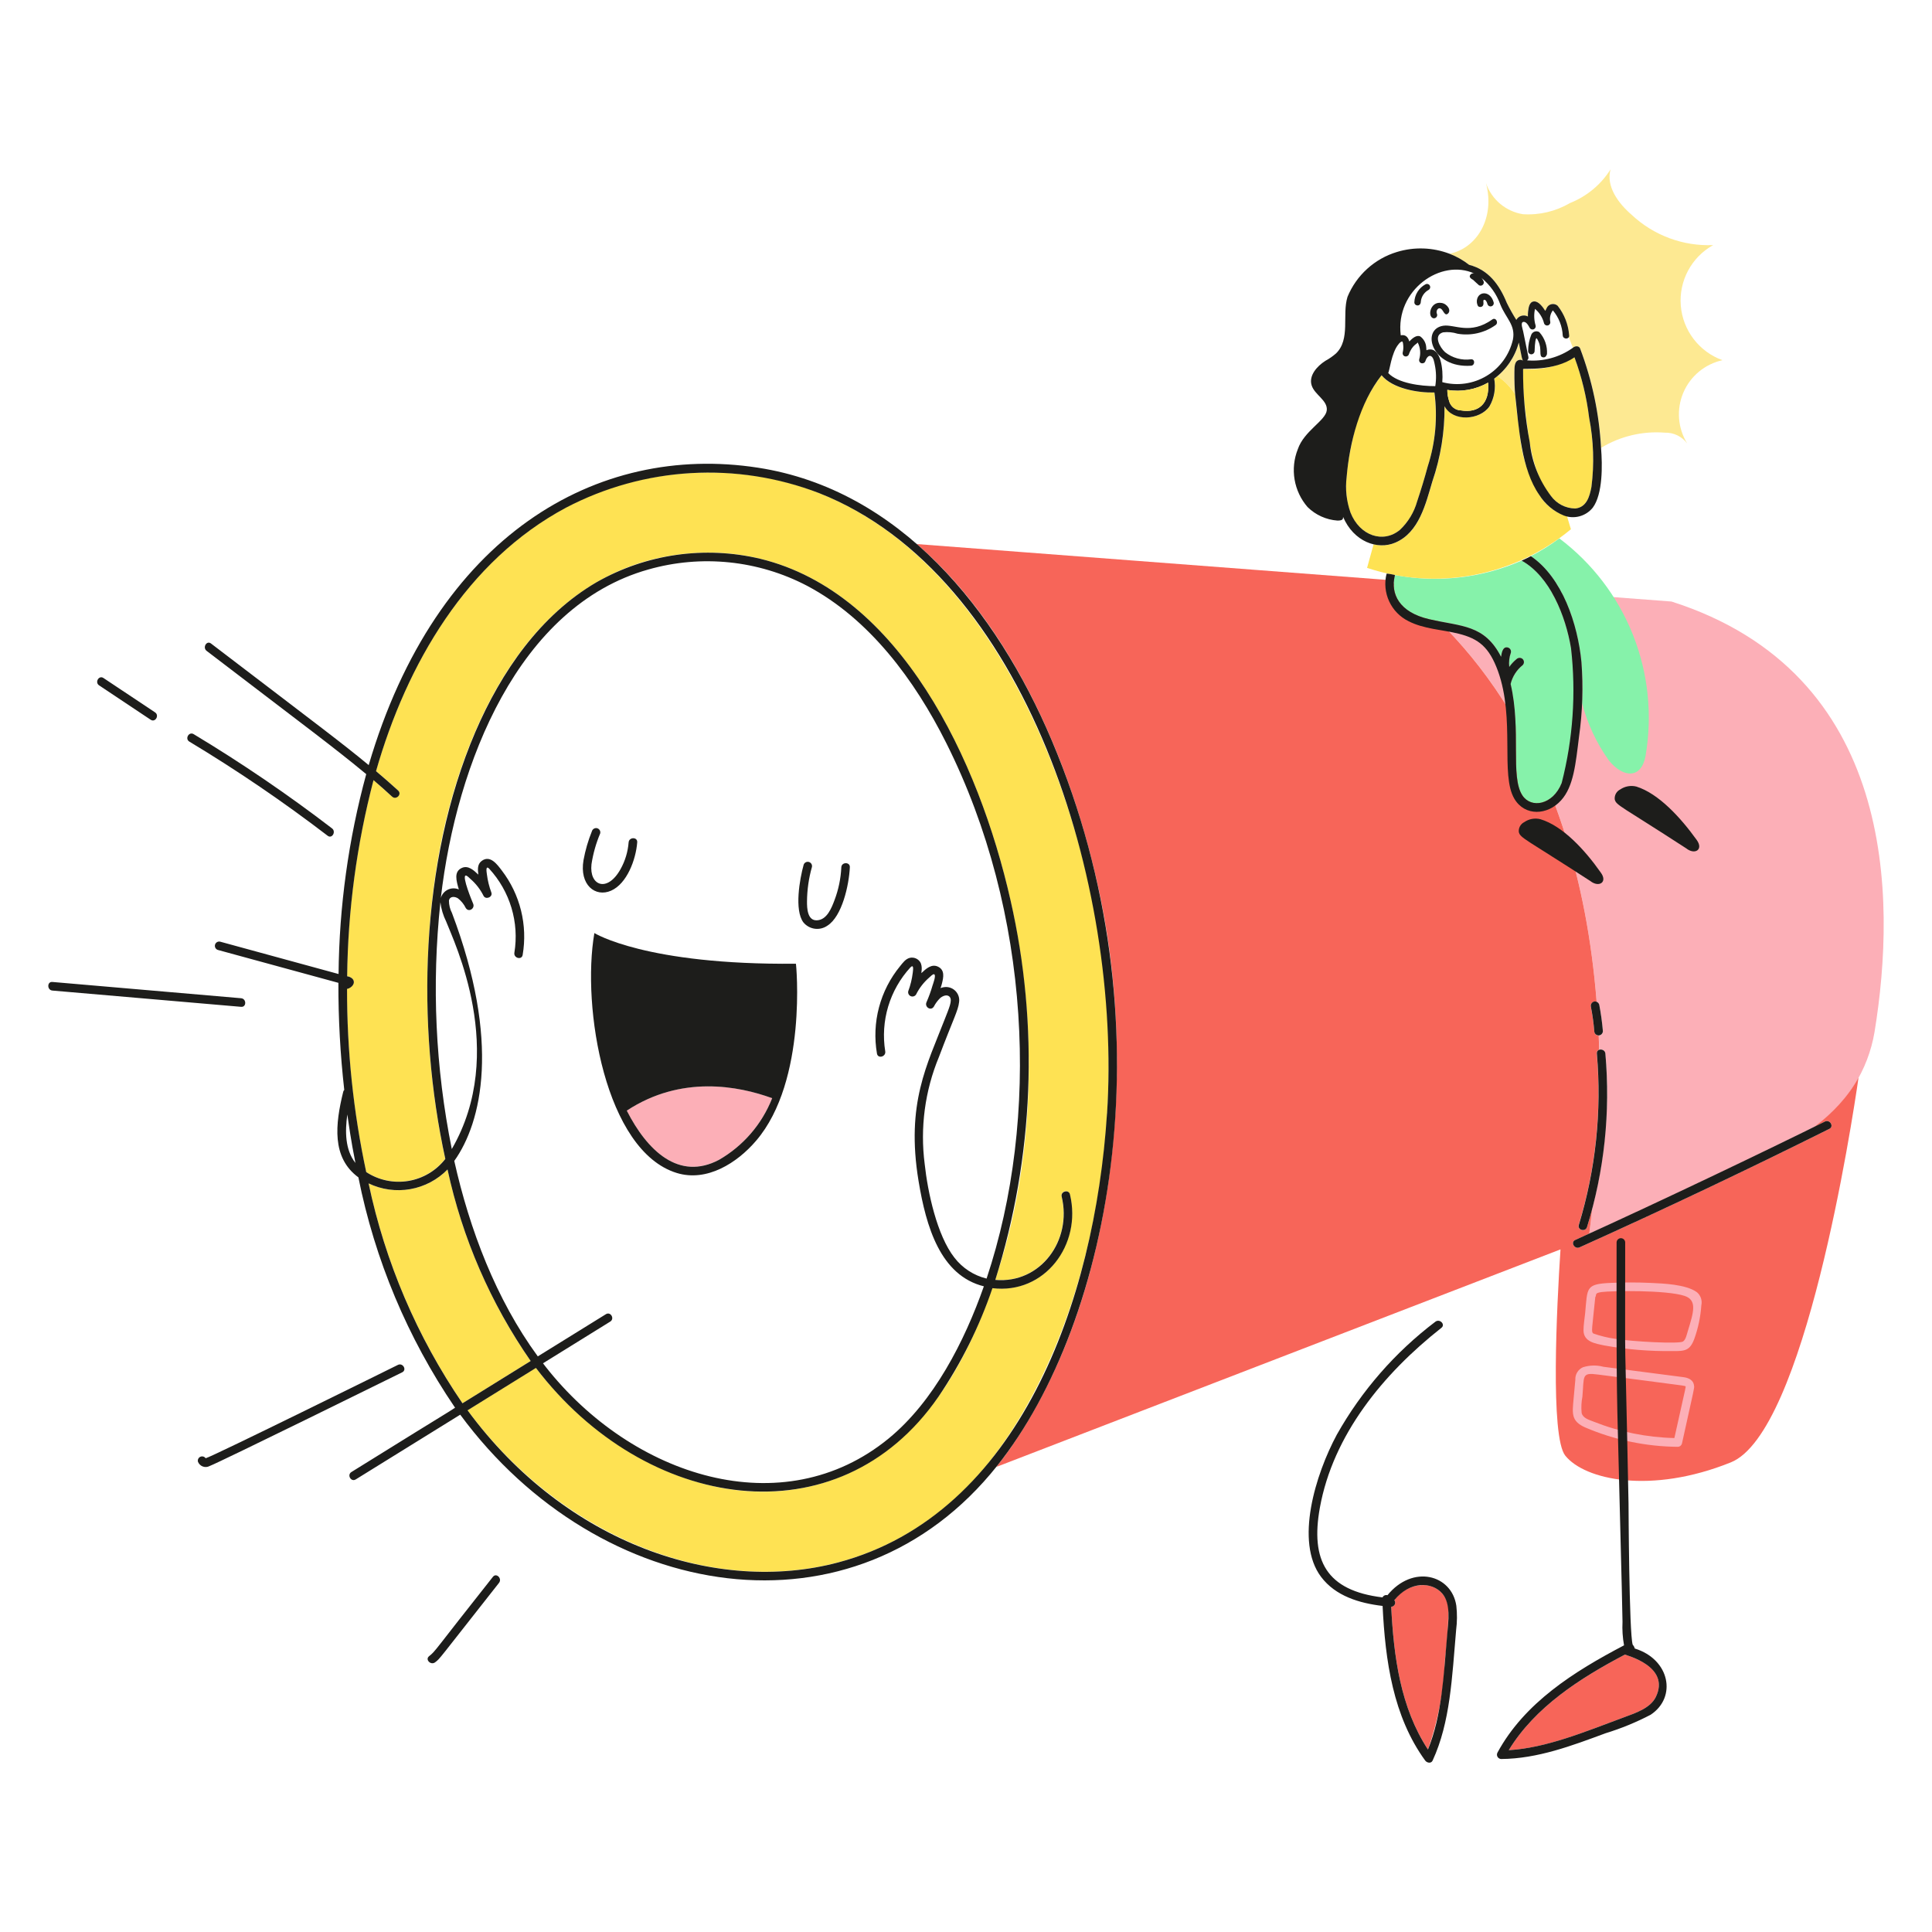 <svg width="400" height="400" viewBox="0 0 400 400" fill="none" xmlns="http://www.w3.org/2000/svg">
<path d="M346.072 124.54L287.672 120.094C301.672 129.882 326.388 154.448 330.574 207.434C330.701 207.48 330.815 207.555 330.907 207.653C330.999 207.752 331.067 207.871 331.104 208C331.459 209.818 331.712 211.654 331.862 213.5C331.861 213.731 331.771 213.952 331.61 214.117C331.449 214.282 331.23 214.379 331 214.386C331.046 215.36 331.084 216.342 331.108 217.34C331.244 217.292 331.389 217.275 331.533 217.291C331.677 217.307 331.815 217.355 331.937 217.432C332.059 217.509 332.162 217.613 332.239 217.735C332.315 217.858 332.363 217.996 332.378 218.14C332.618 220.837 332.743 223.54 332.752 226.248C332.706 234.345 331.665 242.405 329.654 250.248C329.472 251.95 329.266 253.664 329.038 255.41C344.206 248.584 360.786 240.672 375.572 233.344C378.874 231.07 381.684 228.156 383.837 224.774C385.99 221.392 387.441 217.612 388.104 213.658C392.674 185.704 392.492 139.386 346.072 124.54ZM129.768 229.934C133.988 238.302 140.538 244.476 148.844 240.134C153.871 237.257 157.761 232.747 159.868 227.352C152.882 224.8 141.018 222.528 129.768 229.934Z" fill="#FCAFB7"/>
<path d="M377.84 232.2C378.86 231.69 379.756 233.216 378.736 233.726C361.656 242.234 344.413 250.412 327.018 258.256C325.98 258.716 325.108 257.158 326.122 256.726L329.038 255.41C329.266 253.664 329.462 251.95 329.654 250.248C329.323 251.522 328.964 252.789 328.578 254.048C328.238 255.134 326.52 254.672 326.862 253.572C330.364 242.106 331.63 230.074 330.592 218.13C330.568 217.959 330.605 217.786 330.696 217.64C330.787 217.493 330.926 217.384 331.09 217.33C331.068 216.33 331.03 215.346 330.994 214.372C330.632 214.486 330.12 214.074 330.076 213.498C329.935 211.811 329.699 210.134 329.368 208.474C329.324 208.314 329.327 208.145 329.375 207.987C329.424 207.828 329.516 207.687 329.642 207.579C329.767 207.471 329.921 207.4 330.085 207.376C330.249 207.352 330.417 207.375 330.568 207.442C326.386 154.466 301.662 129.89 287.666 120.102L189.82 112.644C210.472 130.486 222.594 160.074 227.966 186.47C235.392 223.014 230.616 268.954 209.276 299.722C207.236 302.64 206.598 303.19 206.35 303.686L323.084 258.672C322.314 270.456 320.942 297.448 324.072 301.372C328.108 306.406 341.808 309.434 358.344 302.772C373.654 296.614 383.42 232.56 384.792 223.1C379.978 231.856 371.498 235.374 377.84 232.2Z" fill="#F76559"/>
<path d="M348.58 285.132C343.042 284.4 337.51 283.692 331.964 282.976C330.57 282.602 329.098 282.637 327.724 283.078C327.234 283.299 326.822 283.664 326.542 284.124C326.263 284.583 326.129 285.117 326.158 285.654L325.784 289.748C325.526 292.648 325.264 294.246 328.222 295.548C334.276 298.135 340.783 299.494 347.366 299.548C347.561 299.546 347.75 299.481 347.906 299.363C348.061 299.244 348.174 299.079 348.228 298.892C350.89 286.864 350.788 287.476 350.744 286.948C350.654 285.756 349.634 285.27 348.58 285.132ZM348.92 287.532C348.784 288.38 349.154 286.406 346.662 297.732C340.928 297.602 335.264 296.451 329.934 294.332C329.028 293.97 327.712 293.63 327.462 292.532C327.35 291.404 327.404 290.265 327.622 289.152C327.992 284.846 327.404 284.122 330.822 284.582C332.272 284.764 346.732 286.624 348.184 286.84C349.252 287 349 287 348.92 287.536V287.532ZM351.358 267.564C349.1 265.876 344.236 265.73 341.696 265.612C338.961 265.489 336.228 265.489 333.496 265.612C328.23 265.836 328.684 266.612 328.19 271.862C328.076 273.042 327.85 274.244 327.85 275.436C327.862 277.836 330.31 278.168 332.17 278.564C336.84 279.404 341.58 279.791 346.324 279.722C348.834 279.752 349.9 279.652 350.816 277.122C351.602 274.91 352.083 272.602 352.244 270.26C352.353 269.772 352.328 269.265 352.172 268.79C352.016 268.315 351.735 267.892 351.358 267.564ZM349.442 275.594C349.242 276.23 349.042 277.364 348.442 277.748C347.616 278.284 337.984 277.768 334.424 277.192C332.871 276.973 331.344 276.601 329.864 276.082C329.408 275.694 329.624 275.238 330.284 268.574C330.628 268.034 330.052 267.726 331.588 267.506C333.556 267.238 344.964 267.042 348.788 268.306C351.466 269.2 350.61 271.758 349.442 275.6V275.594Z" fill="#FCAFB7"/>
<path d="M314.466 70.908C313.751 73.631 312.202 76.062 310.036 77.86C311.505 78.857 312.752 80.147 313.7 81.648C313.56 80.099 313.509 78.543 313.546 76.988C313.57 76.034 313.478 74.504 314.816 74.492C314.965 74.493 315.11 74.536 315.236 74.616H315.348C315.108 74.43 315.218 74.656 314.466 70.908Z" fill="#FDE992"/>
<path d="M356.62 74.572C354.25 73.716 352.176 72.196 350.645 70.193C349.115 68.191 348.194 65.79 347.99 63.278C347.787 60.766 348.311 58.249 349.499 56.026C350.687 53.804 352.49 51.97 354.692 50.744C351.606 50.873 348.526 50.386 345.63 49.311C342.735 48.236 340.082 46.595 337.828 44.484C335.048 42.084 332.462 38.586 333.45 35.058C331.46 38.223 328.512 40.671 325.034 42.044C322.091 43.77 318.698 44.572 315.294 44.348C313.558 44.068 311.931 43.322 310.586 42.189C309.241 41.056 308.23 39.579 307.66 37.916C309.592 45.244 305.684 51.438 300.108 52.536C301.562 53.097 302.925 53.868 304.154 54.826C308.154 55.892 310.42 58.868 311.954 62.698C312.55 63.907 313.209 65.084 313.928 66.224C314.155 65.815 314.535 65.512 314.984 65.381C315.433 65.249 315.916 65.3 316.328 65.522C316.328 64.322 316.402 62.482 317.586 62.402C318.524 62.33 319.42 63.582 319.932 64.364C320.64 62.764 321.696 62.626 322.484 63.298C323.955 65.149 324.77 67.436 324.8 69.8C325.72 72.158 325.61 72.056 325.742 71.922C325.839 71.826 325.956 71.753 326.085 71.709C326.214 71.665 326.352 71.652 326.487 71.669C326.622 71.687 326.751 71.735 326.865 71.811C326.978 71.886 327.073 71.986 327.142 72.104C329.651 78.71 331.117 85.666 331.486 92.722C335.446 90.313 340.065 89.214 344.686 89.58C345.58 89.552 346.468 89.741 347.274 90.13C348.079 90.519 348.779 91.097 349.314 91.814C348.351 90.254 347.775 88.486 347.635 86.657C347.496 84.829 347.796 82.993 348.512 81.305C349.227 79.617 350.337 78.124 351.747 76.953C353.158 75.781 354.829 74.965 356.62 74.572Z" fill="#FDE992"/>
<path d="M322.836 111.464C320.98 112.853 319.01 114.084 316.948 115.144C323.462 119.544 326.644 129.198 327.418 137.056C327.671 139.892 327.717 142.742 327.554 145.584C328.662 149.853 330.549 153.88 333.12 157.464C336.12 161.15 339.882 161.264 340.708 156.41C342.143 147.999 341.235 139.356 338.082 131.428C334.93 123.5 329.655 116.592 322.836 111.464Z" fill="#86F2AA"/>
<path d="M325.262 134.186C324.154 127.576 320.918 119.342 315.032 116.074C306.786 119.696 297.635 120.733 288.788 119.048C288.542 120.075 288.502 121.14 288.67 122.182C289.396 125.844 292.616 127.456 295.94 128.214C302.7 129.746 307.38 129.296 310.774 135.984C310.846 135.542 310.951 135.106 311.09 134.68C311.156 134.455 311.306 134.265 311.509 134.148C311.713 134.032 311.953 133.999 312.18 134.056C312.407 134.118 312.6 134.267 312.717 134.471C312.834 134.675 312.865 134.917 312.804 135.144C312.476 136.086 312.363 137.09 312.474 138.082C312.899 137.467 313.411 136.917 313.994 136.448C314.165 136.29 314.39 136.202 314.623 136.202C314.856 136.202 315.081 136.29 315.252 136.448C315.419 136.615 315.513 136.842 315.513 137.078C315.513 137.314 315.419 137.541 315.252 137.708C314.019 138.703 313.144 140.072 312.758 141.608C314.978 151.208 312.656 160.866 315.208 164.7C315.663 165.385 316.339 165.893 317.123 166.141C317.907 166.388 318.752 166.36 319.518 166.06C323.518 164.738 324.118 159.838 324.688 155.86C325.981 148.707 326.175 141.398 325.262 134.186Z" fill="#86F2AA"/>
<path d="M318.706 102.47C316.346 98.515 314.94 94.064 314.6 89.47C314.424 88.224 313.7 82.796 313.7 81.656C312.752 80.155 311.505 78.865 310.036 77.868C310.036 77.868 309.512 78.296 309.384 78.39C309.75 80.363 309.4 82.402 308.398 84.14C306.398 87.004 300.844 87.398 299.096 84.094C299.15 89.39 298.299 94.656 296.58 99.666C295.196 104.304 293.846 110.248 288.89 112.346C287.472 112.935 285.903 113.058 284.41 112.696C284.306 112.896 284.422 112.63 283.038 117.574C290.172 119.935 297.791 120.439 305.174 119.039C312.557 117.639 319.463 114.382 325.238 109.574C325.238 109.574 324.954 108.574 324.438 106.91C322.039 106.199 319.994 104.615 318.706 102.47Z" fill="#FEE253"/>
<path d="M329.016 86.508C328.494 82.227 327.473 78.021 325.976 73.976C322.759 75.847 319.049 76.695 315.338 76.408C315.265 79.326 315.428 82.245 315.826 85.136C316.542 91.292 317.362 98.426 321.11 102.68C321.689 103.473 322.444 104.121 323.317 104.572C324.189 105.023 325.154 105.266 326.136 105.28C328.482 105.052 329.118 102.784 329.492 100.8C330.099 96.041 329.938 91.216 329.016 86.508ZM289.86 109.696C291.554 108.102 292.778 106.074 293.398 103.832C294.219 101.407 294.961 98.955 295.622 96.482C297.193 91.578 297.648 86.385 296.954 81.282C293.29 81.282 288.354 80.528 286.01 77.71C282.964 81.776 280.888 86.486 279.942 91.478C278.926 96.078 277.942 101.974 279.58 106.13C281.362 110.654 286.2 112.762 289.86 109.696Z" fill="#FEE253"/>
<path d="M318.934 169.61C318.366 169.464 317.773 169.443 317.196 169.546C316.618 169.65 316.07 169.876 315.588 170.21C315.214 170.395 314.906 170.689 314.703 171.053C314.501 171.418 314.414 171.835 314.454 172.25C314.748 173.524 315.734 173.62 329.254 182.402C331.038 183.822 332.894 182.648 331.432 180.666C328.13 175.962 323.552 171 318.934 169.61ZM351.29 173.908C347.942 169.256 343.396 164.292 338.79 162.85C338.222 162.708 337.63 162.689 337.054 162.792C336.477 162.895 335.929 163.12 335.446 163.45C335.073 163.636 334.764 163.93 334.562 164.295C334.36 164.66 334.272 165.077 334.312 165.492C334.604 166.756 335.476 166.784 349.112 175.642C350.892 177.058 352.736 175.918 351.29 173.908ZM313.524 165.358C315.7 169.064 320.418 168.812 323.21 165.698C325.81 162.828 326.222 158.144 326.918 152.53C327.645 147.405 327.813 142.217 327.418 137.056C326.664 129.234 323.46 119.534 316.948 115.144C316.254 115.506 316.122 115.586 315.032 116.074C320.904 119.334 324.154 127.538 325.262 134.186C326.329 143.535 325.674 153.001 323.328 162.114C321.492 166.714 317 167.41 315.208 164.7C312.622 160.82 315.008 151.208 312.758 141.608C313.134 140.067 314.011 138.695 315.252 137.708C315.419 137.541 315.513 137.314 315.513 137.078C315.513 136.842 315.419 136.615 315.252 136.448C315.081 136.29 314.856 136.202 314.623 136.202C314.39 136.202 314.165 136.29 313.994 136.448C313.417 136.923 312.906 137.472 312.474 138.082C312.358 137.09 312.471 136.085 312.804 135.144C312.865 134.917 312.834 134.675 312.717 134.471C312.6 134.267 312.407 134.118 312.18 134.056C311.18 133.822 310.93 134.954 310.78 135.984C307.352 129.304 302.66 129.736 295.946 128.214C289.636 126.772 287.878 122.878 288.778 119.278C288.794 119.202 288.799 119.125 288.794 119.048C288.65 119.016 287.116 118.662 287.07 118.802C286.596 120.707 286.786 122.717 287.61 124.499C288.434 126.28 289.841 127.727 291.6 128.6C294.822 130.254 298.542 130.346 301.99 131.2C306.152 132.24 308.324 133.982 310.132 138.922C313.728 148.884 310.6 160.41 313.524 165.358ZM319.4 73.97C319.91 74.082 320.12 73.75 320.284 73.336C320.34 72.507 320.228 71.674 319.955 70.889C319.683 70.103 319.255 69.381 318.698 68.764C318.56 68.679 318.406 68.624 318.245 68.603C318.085 68.581 317.921 68.594 317.766 68.64C317.611 68.686 317.467 68.764 317.344 68.87C317.221 68.975 317.121 69.106 317.052 69.252C316.607 70.343 316.38 71.51 316.384 72.688C316.384 72.865 316.454 73.035 316.58 73.161C316.705 73.287 316.875 73.358 317.052 73.358C317.228 73.353 317.396 73.281 317.521 73.157C317.645 73.032 317.717 72.864 317.722 72.688C317.772 70.868 317.968 69.926 318.142 70.034C318.286 70.208 318.401 70.404 318.482 70.614C319.32 72.29 318.51 73.774 319.4 73.97ZM308.976 66.134C304.394 69.4 301.13 67.096 298.826 67.438C294.094 68.152 296.416 76.286 304.564 75.716C305.414 75.66 305.426 74.316 304.564 74.39C303.615 74.518 302.65 74.454 301.726 74.201C300.802 73.948 299.939 73.511 299.188 72.916C298.144 71.974 296.66 69.412 298.768 68.81C299.777 68.689 300.8 68.786 301.768 69.094C303.136 69.329 304.536 69.291 305.889 68.983C307.242 68.674 308.52 68.1 309.65 67.294C310.336 66.8 309.678 65.634 308.976 66.134ZM296.728 65.884C296.854 65.913 296.985 65.905 297.107 65.861C297.228 65.818 297.335 65.741 297.414 65.639C297.493 65.537 297.541 65.415 297.553 65.286C297.566 65.158 297.541 65.029 297.482 64.914C297.206 64.198 298.008 63.208 298.712 64.342C299.026 64.848 299.3 65.272 299.688 65C300.626 64.32 299.622 62.878 298.45 62.72C296.132 62.332 295.482 65.516 296.728 65.884ZM306 63.366C306.128 63.489 306.299 63.558 306.477 63.558C306.655 63.558 306.826 63.489 306.954 63.366C307.342 62.934 306.954 62.33 307.204 62.084C307.562 61.966 307.822 62.434 307.962 62.946C308.008 63.116 308.12 63.261 308.274 63.348C308.427 63.435 308.608 63.458 308.778 63.412C308.948 63.366 309.093 63.254 309.18 63.1C309.267 62.947 309.29 62.766 309.244 62.596C308.61 60.298 306.4 60.24 305.864 61.768C305.775 62.029 305.741 62.306 305.765 62.581C305.788 62.856 305.868 63.123 306 63.366ZM295.116 58.874C294.445 59.237 293.881 59.77 293.479 60.419C293.078 61.067 292.852 61.809 292.826 62.572C292.8 63.372 294.176 63.638 294.176 62.346C294.241 61.86 294.42 61.396 294.698 60.992C294.976 60.588 295.345 60.255 295.776 60.02C295.851 59.977 295.917 59.919 295.97 59.85C296.023 59.781 296.062 59.703 296.085 59.619C296.107 59.535 296.113 59.447 296.102 59.361C296.09 59.275 296.062 59.192 296.019 59.117C295.976 59.042 295.918 58.976 295.849 58.923C295.78 58.87 295.702 58.831 295.618 58.809C295.534 58.786 295.447 58.78 295.36 58.791C295.274 58.803 295.191 58.831 295.116 58.874Z" fill="#1D1D1B"/>
<path d="M331.478 92.74C331.104 85.684 329.639 78.729 327.134 72.122C326.894 71.564 326.086 71.588 325.646 72.008C322.892 73.975 319.526 74.897 316.154 74.608C316.265 74.535 316.351 74.43 316.402 74.307C316.453 74.184 316.465 74.048 316.438 73.918C316.077 72.137 315.713 70.356 315.348 68.576C315.27 68.19 314.748 66.794 315.348 66.658C316.016 66.512 316.472 67.458 316.72 67.906C316.803 68.042 316.932 68.143 317.084 68.192C317.235 68.241 317.399 68.234 317.546 68.172C317.693 68.111 317.813 67.999 317.884 67.856C317.955 67.714 317.973 67.55 317.934 67.396C317.597 66.276 317.554 65.089 317.808 63.948C318.736 64.722 319.392 65.774 319.68 66.948C319.735 67.108 319.849 67.242 319.999 67.321C320.149 67.4 320.323 67.419 320.486 67.374C320.65 67.33 320.79 67.224 320.878 67.079C320.967 66.935 320.997 66.762 320.962 66.596C320.881 66.19 320.888 65.772 320.982 65.369C321.076 64.966 321.255 64.588 321.506 64.26C322.735 65.725 323.452 67.55 323.548 69.46C323.63 70.312 324.948 70.292 324.876 69.46C324.718 67.215 323.887 65.069 322.492 63.302C322.319 63.148 322.111 63.039 321.886 62.983C321.661 62.926 321.426 62.924 321.201 62.978C320.976 63.031 320.766 63.138 320.591 63.289C320.415 63.44 320.278 63.631 320.192 63.846C320.099 64.016 320.015 64.19 319.94 64.368C319.424 63.568 318.54 62.332 317.594 62.406C316.594 62.484 316.46 63.766 316.37 64.538C316.336 64.865 316.324 65.195 316.336 65.524C315.924 65.302 315.441 65.252 314.992 65.383C314.542 65.515 314.163 65.819 313.936 66.228C313.216 65.088 312.558 63.91 311.962 62.7C310.408 58.876 308.128 55.85 304.162 54.83C302.934 53.869 301.57 53.097 300.114 52.538C296.631 51.21 292.804 51.078 289.238 52.164C286.945 52.855 284.835 54.048 283.062 55.657C281.288 57.266 279.895 59.249 278.984 61.464C277.824 65.232 279.646 70.228 276.602 73.18C275.926 73.768 275.188 74.281 274.402 74.71C272.632 75.834 270.922 77.806 271.568 79.802C272.192 81.754 274.88 82.876 274.698 84.918C274.498 87.08 269.988 89.192 268.698 93.004C267.904 94.993 267.673 97.163 268.029 99.275C268.386 101.387 269.316 103.361 270.718 104.98C272.379 106.619 274.57 107.612 276.898 107.78C277.884 107.78 278.11 107.552 278.066 107.008C280.266 112.154 285.182 113.92 288.866 112.35C293.822 110.252 295.17 104.308 296.556 99.67C298.274 94.66 299.125 89.394 299.074 84.098C300.816 87.4 306.372 87.01 308.374 84.144C309.376 82.405 309.725 80.367 309.36 78.394C311.854 76.551 313.648 73.916 314.45 70.92C315.164 74.454 315.11 74.46 315.346 74.618H315.234C315.109 74.537 314.963 74.493 314.814 74.492C313.476 74.516 313.568 76.036 313.544 76.988C313.518 78.694 313.594 80.57 313.692 81.65C314.48 88.832 314.978 97.146 318.692 102.472C319.896 104.392 321.674 105.884 323.774 106.736C324.816 107.13 325.955 107.186 327.031 106.894C328.106 106.603 329.062 105.98 329.762 105.114C331.864 102.3 331.77 96.252 331.478 92.74ZM289.548 71.272C289.567 71.252 289.582 71.229 289.594 71.204C289.774 71.004 290.04 70.704 290.308 70.704C290.488 70.75 290.508 71.374 290.534 71.566C290.57 72.049 290.528 72.536 290.41 73.006C290.375 73.172 290.405 73.345 290.494 73.489C290.582 73.634 290.722 73.74 290.886 73.784C291.049 73.829 291.223 73.81 291.373 73.731C291.523 73.652 291.637 73.518 291.692 73.358C292.416 71.316 293.584 71.134 293.506 70.874C294.077 71.969 294.191 73.245 293.824 74.424C293.789 74.59 293.819 74.763 293.908 74.907C293.996 75.052 294.136 75.158 294.3 75.203C294.463 75.247 294.637 75.228 294.787 75.149C294.937 75.07 295.051 74.936 295.106 74.776C295.23 74.334 295.718 73.404 296.306 73.754C296.818 74.05 296.944 75.002 297.056 75.512C297.361 76.972 297.396 78.476 297.158 79.948C294.18 79.948 289.452 79.38 287.406 77.226C287.68 76.95 288.07 73 289.548 71.272ZM295.622 96.472C294.957 98.944 294.215 101.396 293.398 103.822C292.768 106.06 291.546 108.086 289.86 109.686C286.396 112.59 281.506 110.938 279.602 106.112C278.78 103.775 278.507 101.28 278.802 98.82C279.402 91.604 281.538 83.404 286.038 77.692C288.322 80.462 293.514 81.342 296.982 81.264C297.666 86.375 297.202 91.574 295.622 96.482V96.472ZM302.5 84.966C301.925 84.959 301.369 84.761 300.919 84.403C300.469 84.045 300.151 83.547 300.016 82.988C299.771 82.257 299.648 81.491 299.652 80.72C302.558 81.201 305.541 80.668 308.102 79.212C308.46 83.682 306 85.55 302.5 84.976V84.966ZM313.228 70.332C312.869 71.882 312.203 73.345 311.267 74.632C310.332 75.92 309.147 77.006 307.783 77.826C306.419 78.646 304.904 79.183 303.328 79.405C301.752 79.628 300.148 79.531 298.61 79.12C298.836 76.52 298.316 71.886 295.74 72.384C295.192 72.468 295.378 72.796 295.288 71.93C295.263 71.485 295.141 71.051 294.929 70.659C294.717 70.267 294.421 69.926 294.062 69.662C293.246 69.262 292.35 70.116 291.828 70.648C291.81 70.664 291.795 70.684 291.784 70.706C291.52 69.768 290.968 69.216 290.012 69.424C288.84 60.036 298.378 53.434 305.256 56.642C305.132 56.594 304.996 56.582 304.865 56.608C304.735 56.634 304.614 56.697 304.518 56.79C304.118 57.19 304.238 57.538 304.984 57.936C305.03 57.96 306.092 58.992 306.208 59.058C306.322 59.123 306.453 59.152 306.583 59.143C306.714 59.134 306.839 59.087 306.943 59.007C307.048 58.927 307.126 58.819 307.169 58.695C307.211 58.571 307.217 58.437 307.184 58.31C307.076 58.011 306.907 57.739 306.686 57.51C308.49 58.969 309.859 60.895 310.644 63.078C311.788 65.924 313.83 67.294 313.228 70.342V70.332ZM329.492 100.8C329.118 102.784 328.492 105.052 326.136 105.28C325.154 105.268 324.188 105.026 323.315 104.575C322.443 104.123 321.688 103.475 321.11 102.68C318.655 99.453 317.137 95.612 316.722 91.578C315.766 86.579 315.302 81.498 315.338 76.408C315.338 76.19 321.658 76.978 325.976 73.976C327.473 78.021 328.493 82.227 329.016 86.508C329.937 91.216 330.098 96.041 329.492 100.8Z" fill="#1D1D1B"/>
<path d="M336.426 342.564C327.166 347.438 317.848 353.384 312.372 362.354C320.23 361.888 328.108 358.554 336.29 355.526C338.69 354.644 341.69 353.644 342.812 351.354C345.954 344.952 336.628 342.712 336.426 342.564ZM295.314 328.2C294.037 328.102 292.755 328.334 291.594 328.875C290.432 329.415 289.429 330.244 288.68 331.284C288.78 331.406 288.843 331.554 288.862 331.711C288.881 331.868 288.856 332.027 288.788 332.169C288.72 332.312 288.614 332.433 288.48 332.517C288.347 332.601 288.192 332.646 288.034 332.646C288.568 343.014 289.95 353.52 295.644 362.212C297.756 356.223 298.945 349.948 299.172 343.602C299.585 340.335 299.821 337.048 299.876 333.756C299.985 332.419 299.57 331.092 298.719 330.055C297.867 329.019 296.647 328.353 295.314 328.2Z" fill="#F76559"/>
<path d="M338.462 341.306C338.386 341.013 338.238 340.744 338.032 340.522C337.282 338.182 337.174 311.48 337.17 311.274C336.31 267.578 336.478 291.16 336.478 257.244C336.478 257.008 336.384 256.782 336.217 256.615C336.05 256.448 335.824 256.354 335.588 256.354C335.352 256.354 335.126 256.448 334.959 256.615C334.792 256.782 334.698 257.008 334.698 257.244C334.698 268.97 334.608 280.696 334.856 292.412C334.982 298.212 335.91 332.9 335.924 335.77C335.842 337.403 335.948 339.039 336.24 340.648C325.858 346.088 315.63 352.55 310.04 362.848C309.965 362.984 309.926 363.137 309.927 363.292C309.929 363.447 309.97 363.599 310.047 363.734C310.125 363.868 310.236 363.98 310.37 364.059C310.503 364.138 310.655 364.181 310.81 364.184C318.352 364.128 325.464 361.418 332.438 358.842C335.653 357.856 338.77 356.577 341.75 355.02C347.224 351.4 345.736 343.548 338.462 341.306ZM342.812 351.354C341.688 353.646 338.648 354.66 336.29 355.526C328.148 358.544 320.158 361.892 312.372 362.354C317.836 353.4 327.15 347.44 336.426 342.564C336.626 342.714 345.942 344.972 342.812 351.354ZM287.258 330.27C287.061 330.212 286.851 330.226 286.663 330.309C286.476 330.392 286.325 330.539 286.236 330.724C274.592 329.324 271.3 323.058 273.264 312.158C275.994 297.086 286.35 284.432 298.428 274.914C299.324 274.21 298.066 272.952 297.17 273.654C288.838 279.968 281.895 287.928 276.77 297.04C272.37 305.218 268.042 319.186 273.504 326.46C276.504 330.46 281.454 331.926 286.252 332.492C286.804 343.836 288.414 355.362 295.074 364.508C295.428 364.986 296.3 365.178 296.606 364.508C300.276 356.562 300.622 347.328 301.482 337.414C301.692 335.769 301.704 334.106 301.518 332.458C300.566 326 292.498 323.84 287.258 330.27ZM299.626 338.424C298.874 347.1 298.526 355.12 295.644 362.224C289.952 353.538 288.556 342.98 288.034 332.658C288.191 332.656 288.344 332.61 288.476 332.525C288.608 332.44 288.714 332.32 288.781 332.178C288.848 332.036 288.874 331.878 288.857 331.723C288.839 331.567 288.778 331.419 288.68 331.296C291.904 327.32 296.446 327.446 298.594 329.912C300.412 332 299.866 335.644 299.626 338.424Z" fill="#1D1D1B"/>
<path d="M92.654 242.126C90.578 244.262 87.882 245.689 84.948 246.206C82.015 246.723 78.993 246.303 76.312 245.006C79.755 261.307 86.358 276.775 95.75 290.536C100.455 287.623 105.162 284.704 109.87 281.78C101.574 269.826 95.723 256.35 92.654 242.126Z" fill="#FEE253"/>
<path d="M222.296 171.118C210.496 131.84 185.13 96.212 144.154 97.878C109.306 99.306 87.354 126.36 77.832 159.63C79.388 160.935 80.915 162.273 82.412 163.644C83.252 164.416 81.994 165.674 81.154 164.904C79.889 163.748 78.608 162.609 77.31 161.49C73.841 174.754 72.009 188.393 71.854 202.102C72.271 202.153 72.66 202.336 72.966 202.624C73.766 203.582 72.536 204.7 71.832 204.7C71.804 217.45 73.134 230.167 75.8 242.636C78.372 244.325 81.486 244.983 84.521 244.478C87.557 243.974 90.291 242.344 92.178 239.914C86.804 215.334 87.478 188.47 92.824 167.852C100.266 139.306 117.086 114.526 146.694 114.4C174.2 114.488 192 137.888 202.12 163.35C215.92 198.15 215.898 236.058 206.044 264.968C215.484 265.792 221.954 256.72 219.788 247.728C219.731 247.502 219.766 247.263 219.883 247.063C220.001 246.862 220.193 246.716 220.417 246.655C220.642 246.594 220.881 246.624 221.084 246.738C221.287 246.852 221.437 247.041 221.502 247.264C223.948 257.402 216.552 267.978 205.454 266.68C199.654 283.28 190.352 299.208 173.97 305.784C151.476 314.826 125.856 302.818 110.936 283.184L96.782 291.962C122.256 326.436 168.382 337.562 198.422 309.61C222.732 286.988 239.968 229.948 222.296 171.118Z" fill="#FEE253"/>
<path d="M126.53 184.4C129.79 182.956 131.646 178.012 131.93 174.4C132.022 173.254 130.24 173.266 130.15 174.4C130 176.352 129.428 178.248 128.472 179.956C125.706 184.9 121.96 183.372 122.46 178.936C122.792 176.745 123.397 174.603 124.26 172.562C124.32 172.335 124.288 172.094 124.171 171.89C124.054 171.687 123.862 171.537 123.636 171.474C123.409 171.417 123.169 171.45 122.966 171.567C122.763 171.683 122.613 171.873 122.548 172.098C121.767 174.026 121.186 176.028 120.812 178.074C119.926 183.222 123.264 185.846 126.53 184.4ZM174.186 179.568C174.078 181.884 173.606 184.169 172.786 186.338C172.174 187.972 171.222 190.432 169.17 190.538C167.17 190.664 167.07 188.044 167.082 186.648C167.099 184.232 167.442 181.828 168.102 179.504C168.15 179.282 168.111 179.05 167.994 178.856C167.876 178.662 167.689 178.52 167.47 178.459C167.252 178.398 167.018 178.423 166.817 178.529C166.616 178.635 166.464 178.813 166.39 179.028C165.556 182.006 164.436 188.446 166.334 190.97C166.925 191.687 167.764 192.156 168.685 192.282C169.606 192.408 170.54 192.182 171.302 191.65C174.354 189.724 175.784 183.206 175.952 179.548C176.012 178.434 174.236 178.434 174.186 179.568ZM377.84 232.2C367.084 237.542 345.102 248.128 326.122 256.726C325.102 257.198 326 258.708 327.018 258.256C344.416 250.418 361.658 242.239 378.736 233.726C379.768 233.24 378.862 231.696 377.84 232.2ZM330.076 213.49C330.081 213.723 330.175 213.945 330.34 214.11C330.505 214.275 330.727 214.369 330.96 214.374H330.994C331.224 214.365 331.443 214.268 331.604 214.103C331.765 213.939 331.858 213.719 331.862 213.488C331.706 211.643 331.452 209.807 331.102 207.988C331.029 207.766 330.876 207.578 330.673 207.463C330.469 207.347 330.23 207.312 330.002 207.364C329.779 207.431 329.589 207.581 329.473 207.784C329.357 207.986 329.323 208.225 329.378 208.452C329.708 210.116 329.942 211.798 330.076 213.49ZM328.578 254.046C332.16 242.439 333.451 230.246 332.378 218.146C332.288 217.026 330.498 216.996 330.614 218.146C331.647 230.09 330.381 242.121 326.884 253.588C326.532 254.67 328.242 255.134 328.578 254.046Z" fill="#1D1D1B"/>
<path d="M217.788 153.37C206.272 126.102 186.176 101.352 156.948 96.834C123.548 91.67 90.29 110.856 76.334 158.406C70.888 153.896 66.812 150.884 43.682 133.228C42.776 132.536 41.882 134.078 42.786 134.76C64.4 151.278 69.156 154.76 75.824 160.276C72.15 173.768 70.225 187.677 70.096 201.66C69.858 201.592 50.85 196.398 45.566 194.958C45.344 194.91 45.112 194.949 44.918 195.066C44.724 195.184 44.582 195.371 44.521 195.59C44.46 195.808 44.485 196.042 44.591 196.243C44.697 196.444 44.875 196.596 45.09 196.67C49.58 197.894 69.586 203.35 70.062 203.486C70.04 210.894 70.446 218.297 71.276 225.658C71.165 225.761 71.09 225.896 71.06 226.044C69.404 232.76 68.634 239.676 74.202 243.76C77.597 260.793 84.377 276.972 94.14 291.336C94.316 291.566 95.862 290.386 72.762 304.764C71.786 305.364 72.682 306.908 73.658 306.294L95.286 292.894C124.122 332.014 177.014 340.548 206.462 303.47C230.32 273.516 242.26 211.328 217.788 153.37ZM71.912 230.738C72.242 232.978 72.634 235.994 73.59 240.776C71.424 238.044 71.422 234.188 71.912 230.738ZM76.312 245.006C78.995 246.298 82.015 246.714 84.947 246.198C87.879 245.681 90.575 244.257 92.654 242.126C95.721 256.35 101.572 269.827 109.87 281.78C105.165 284.695 100.458 287.613 95.75 290.536C86.348 276.778 79.743 261.306 76.312 245V245.006ZM195.644 204.36C194.444 204.452 194.668 205.076 195.02 203.622C195.348 202.318 195.654 200.8 194.158 200.118C192.842 199.518 191.696 200.594 190.79 201.446C190.64 201.67 191.14 200.13 190.494 199.154C190.269 198.822 189.951 198.565 189.58 198.413C189.208 198.262 188.801 198.224 188.408 198.304C187.5 198.504 186.922 199.334 186.366 200.016C184.311 202.515 182.818 205.427 181.989 208.554C181.161 211.682 181.017 214.952 181.566 218.14C181.766 219.262 183.47 218.786 183.278 217.662C182.78 214.563 182.988 211.392 183.889 208.385C184.789 205.379 186.358 202.615 188.478 200.3C189.278 199.484 189.022 200.936 188.976 201.4C188.817 202.702 188.505 203.981 188.046 205.21C187.994 205.416 188.018 205.634 188.113 205.825C188.208 206.015 188.368 206.165 188.564 206.247C188.76 206.33 188.979 206.339 189.182 206.274C189.384 206.209 189.557 206.073 189.668 205.892C190.336 204.55 191.266 203.354 192.402 202.376C192.56 202.24 193.15 201.616 193.388 201.706C193.888 201.886 193.172 203.692 193.06 204.076C192.725 205.24 192.312 206.381 191.824 207.49C191.37 208.512 192.754 209.384 193.354 208.386C193.688 207.744 194.12 207.159 194.636 206.652C195.146 206.208 196.134 205.756 196.654 206.436C197.218 207.164 196.454 208.808 195.622 210.96C192.01 220.334 187.518 228.412 190.178 244.52C191.746 254.022 194.706 264.084 203.698 266.32C199.698 277.702 193.346 290.144 184.01 297.804C162.114 315.77 130.898 305.822 112.912 282.9C112.742 282.686 112.594 282.47 112.424 282.254C113.224 281.766 122.494 276.018 126.34 273.624C127.314 273.024 126.418 271.48 125.444 272.092C120.748 275.005 116.049 277.916 111.346 280.824C102.686 268.992 97.23 254.552 94.052 240.36C99.774 232.332 103.652 215.682 93.574 189.018C93.163 188.231 92.948 187.356 92.95 186.468C93.11 185.504 94.164 185.582 94.81 185.99C95.493 186.52 96.044 187.199 96.422 187.976C97.022 188.976 98.406 188.1 97.952 187.08C97.68 186.456 95.662 181.512 96.388 181.28C96.66 181.2 97.204 181.802 97.374 181.95C98.511 182.928 99.441 184.123 100.108 185.466C100.56 186.35 102.07 185.738 101.73 184.784C101.273 183.555 100.961 182.276 100.8 180.974C100.742 180.52 100.492 179.046 101.298 179.874C103.422 182.186 104.993 184.95 105.894 187.958C106.795 190.966 107.001 194.139 106.498 197.238C106.298 198.36 108.018 198.838 108.21 197.714C108.732 194.661 108.618 191.533 107.877 188.526C107.135 185.518 105.781 182.696 103.9 180.236C102.948 178.99 101.5 176.948 99.738 178.236C98.796 178.94 98.91 180.036 99.036 181.082C98.128 180.222 96.948 179.082 95.61 179.7C93.928 180.468 94.47 182.33 94.998 184.146C94.638 183.992 94.25 183.916 93.859 183.924C93.468 183.932 93.083 184.023 92.73 184.191C92.377 184.359 92.064 184.601 91.811 184.9C91.559 185.198 91.373 185.548 91.266 185.924C94.496 158 107.356 125.492 134.2 117.916C145.202 114.773 156.991 115.983 167.124 121.296C180 128.118 189.382 140.8 195.904 153.812C213.47 188.832 215.34 231.492 204.262 264.716C201.61 264.07 199.258 262.538 197.594 260.374C193.994 255.786 192.066 246.786 191.448 241.002C190.475 233.477 191.493 225.829 194.4 218.82C197.34 211.038 198.378 209.22 198.562 207.524C198.629 207.115 198.602 206.695 198.483 206.298C198.363 205.901 198.155 205.536 197.874 205.231C197.593 204.926 197.246 204.689 196.86 204.538C196.473 204.387 196.057 204.326 195.644 204.36ZM92.37 190.784C93.948 194.89 105.158 217.868 93.538 237.896C90.15 221.084 89.355 203.853 91.18 186.8C91.348 188.186 91.75 189.533 92.37 190.784ZM229.19 230.57C226.672 269.398 210.968 313.552 173.494 323.498C148.624 330.098 117.294 319.838 96.804 291.992L110.958 283.216C133.618 312.942 173.558 319.16 194.294 289.18C199.012 282.223 202.773 274.662 205.476 266.702C216.288 268.016 224.036 257.702 221.524 247.286C221.274 246.192 219.544 246.642 219.812 247.75C221.99 256.802 215.464 265.81 206.066 264.99C214.064 239.527 215.152 212.396 209.218 186.374C202.672 157.416 186.354 122.728 157.418 115.694C145.93 112.959 133.832 114.681 123.564 120.514C111.9 127.3 103.784 139.04 98.416 151.544C86.846 178.56 86.198 212.476 92.2 239.944C90.312 242.373 87.578 244.001 84.544 244.505C81.509 245.009 78.396 244.352 75.824 242.664C73.157 230.196 71.826 217.478 71.854 204.728H71.946C72.83 204.502 73.726 203.528 72.988 202.652C72.685 202.36 72.294 202.176 71.876 202.13C72.031 188.421 73.864 174.782 77.332 161.518C78.636 162.63 79.917 163.768 81.176 164.932C82.016 165.704 83.274 164.456 82.436 163.674C80.935 162.306 79.408 160.968 77.854 159.66C84.2 137.444 96.668 116.07 117.2 105.102C125.213 100.91 134.028 98.473 143.056 97.953C152.084 97.433 161.12 98.841 169.562 102.084C212.568 119 232.25 183.4 229.2 230.57H229.19Z" fill="#1D1D1B"/>
<path d="M164.784 199.528C133.64 199.834 123.06 193.178 123.06 193.178C120.384 208.578 125.308 238.3 140.116 242.852C146.354 244.768 152.614 240.778 156.538 236.182C167.236 223.718 164.818 199.328 164.784 199.528ZM148.844 240.142C140.558 244.504 134.012 238.28 129.768 229.942C141.03 222.542 152.882 224.816 159.868 227.368C157.751 232.755 153.863 237.26 148.844 240.142ZM31.2 149.016C32.152 149.65 33.048 148.108 32.096 147.484L21.42 140.374C20.468 139.738 19.572 141.28 20.524 141.904C24.085 144.275 27.644 146.645 31.2 149.016ZM39.2 153.54C49.103 159.5 58.664 166.008 67.84 173.036C68.746 173.728 69.64 172.184 68.736 171.504C59.563 164.471 50.002 157.959 40.098 152C39.124 151.4 38.226 152.952 39.2 153.54ZM49.92 208.454C51.054 208.554 51.054 206.776 49.92 206.674L10.85 203.304C9.716 203.202 9.716 204.984 10.85 205.086C21 205.958 47.03 208.2 49.92 208.454ZM83.274 284.122C84.296 283.612 83.4 282.082 82.378 282.59C81.078 283.238 43.892 301.618 42.578 301.916C42.46 301.746 42.287 301.622 42.088 301.565C41.889 301.509 41.677 301.524 41.487 301.607C41.298 301.69 41.143 301.837 41.05 302.022C40.958 302.207 40.932 302.418 40.978 302.62C41.065 302.85 41.201 303.059 41.376 303.233C41.551 303.406 41.761 303.54 41.992 303.625C42.224 303.71 42.47 303.744 42.716 303.725C42.962 303.707 43.2 303.635 43.416 303.516C45.4 302.786 82.214 284.652 83.274 284.122ZM102.056 326.46C89.834 341.878 90.256 341.778 88.844 342.892C87.948 343.594 89.206 344.854 90.102 344.152C91.198 343.29 90.274 344.266 103.314 327.716C104.018 326.822 102.768 325.562 102.056 326.46Z" fill="#1D1D1B"/>
<path d="M302.5 84.976C301.925 84.969 301.369 84.771 300.919 84.413C300.469 84.055 300.151 83.557 300.016 82.998C299.771 82.267 299.648 81.501 299.652 80.73C302.558 81.211 305.541 80.678 308.102 79.222C308.46 83.682 306 85.55 302.5 84.976Z" fill="#FEE253"/>
</svg>
